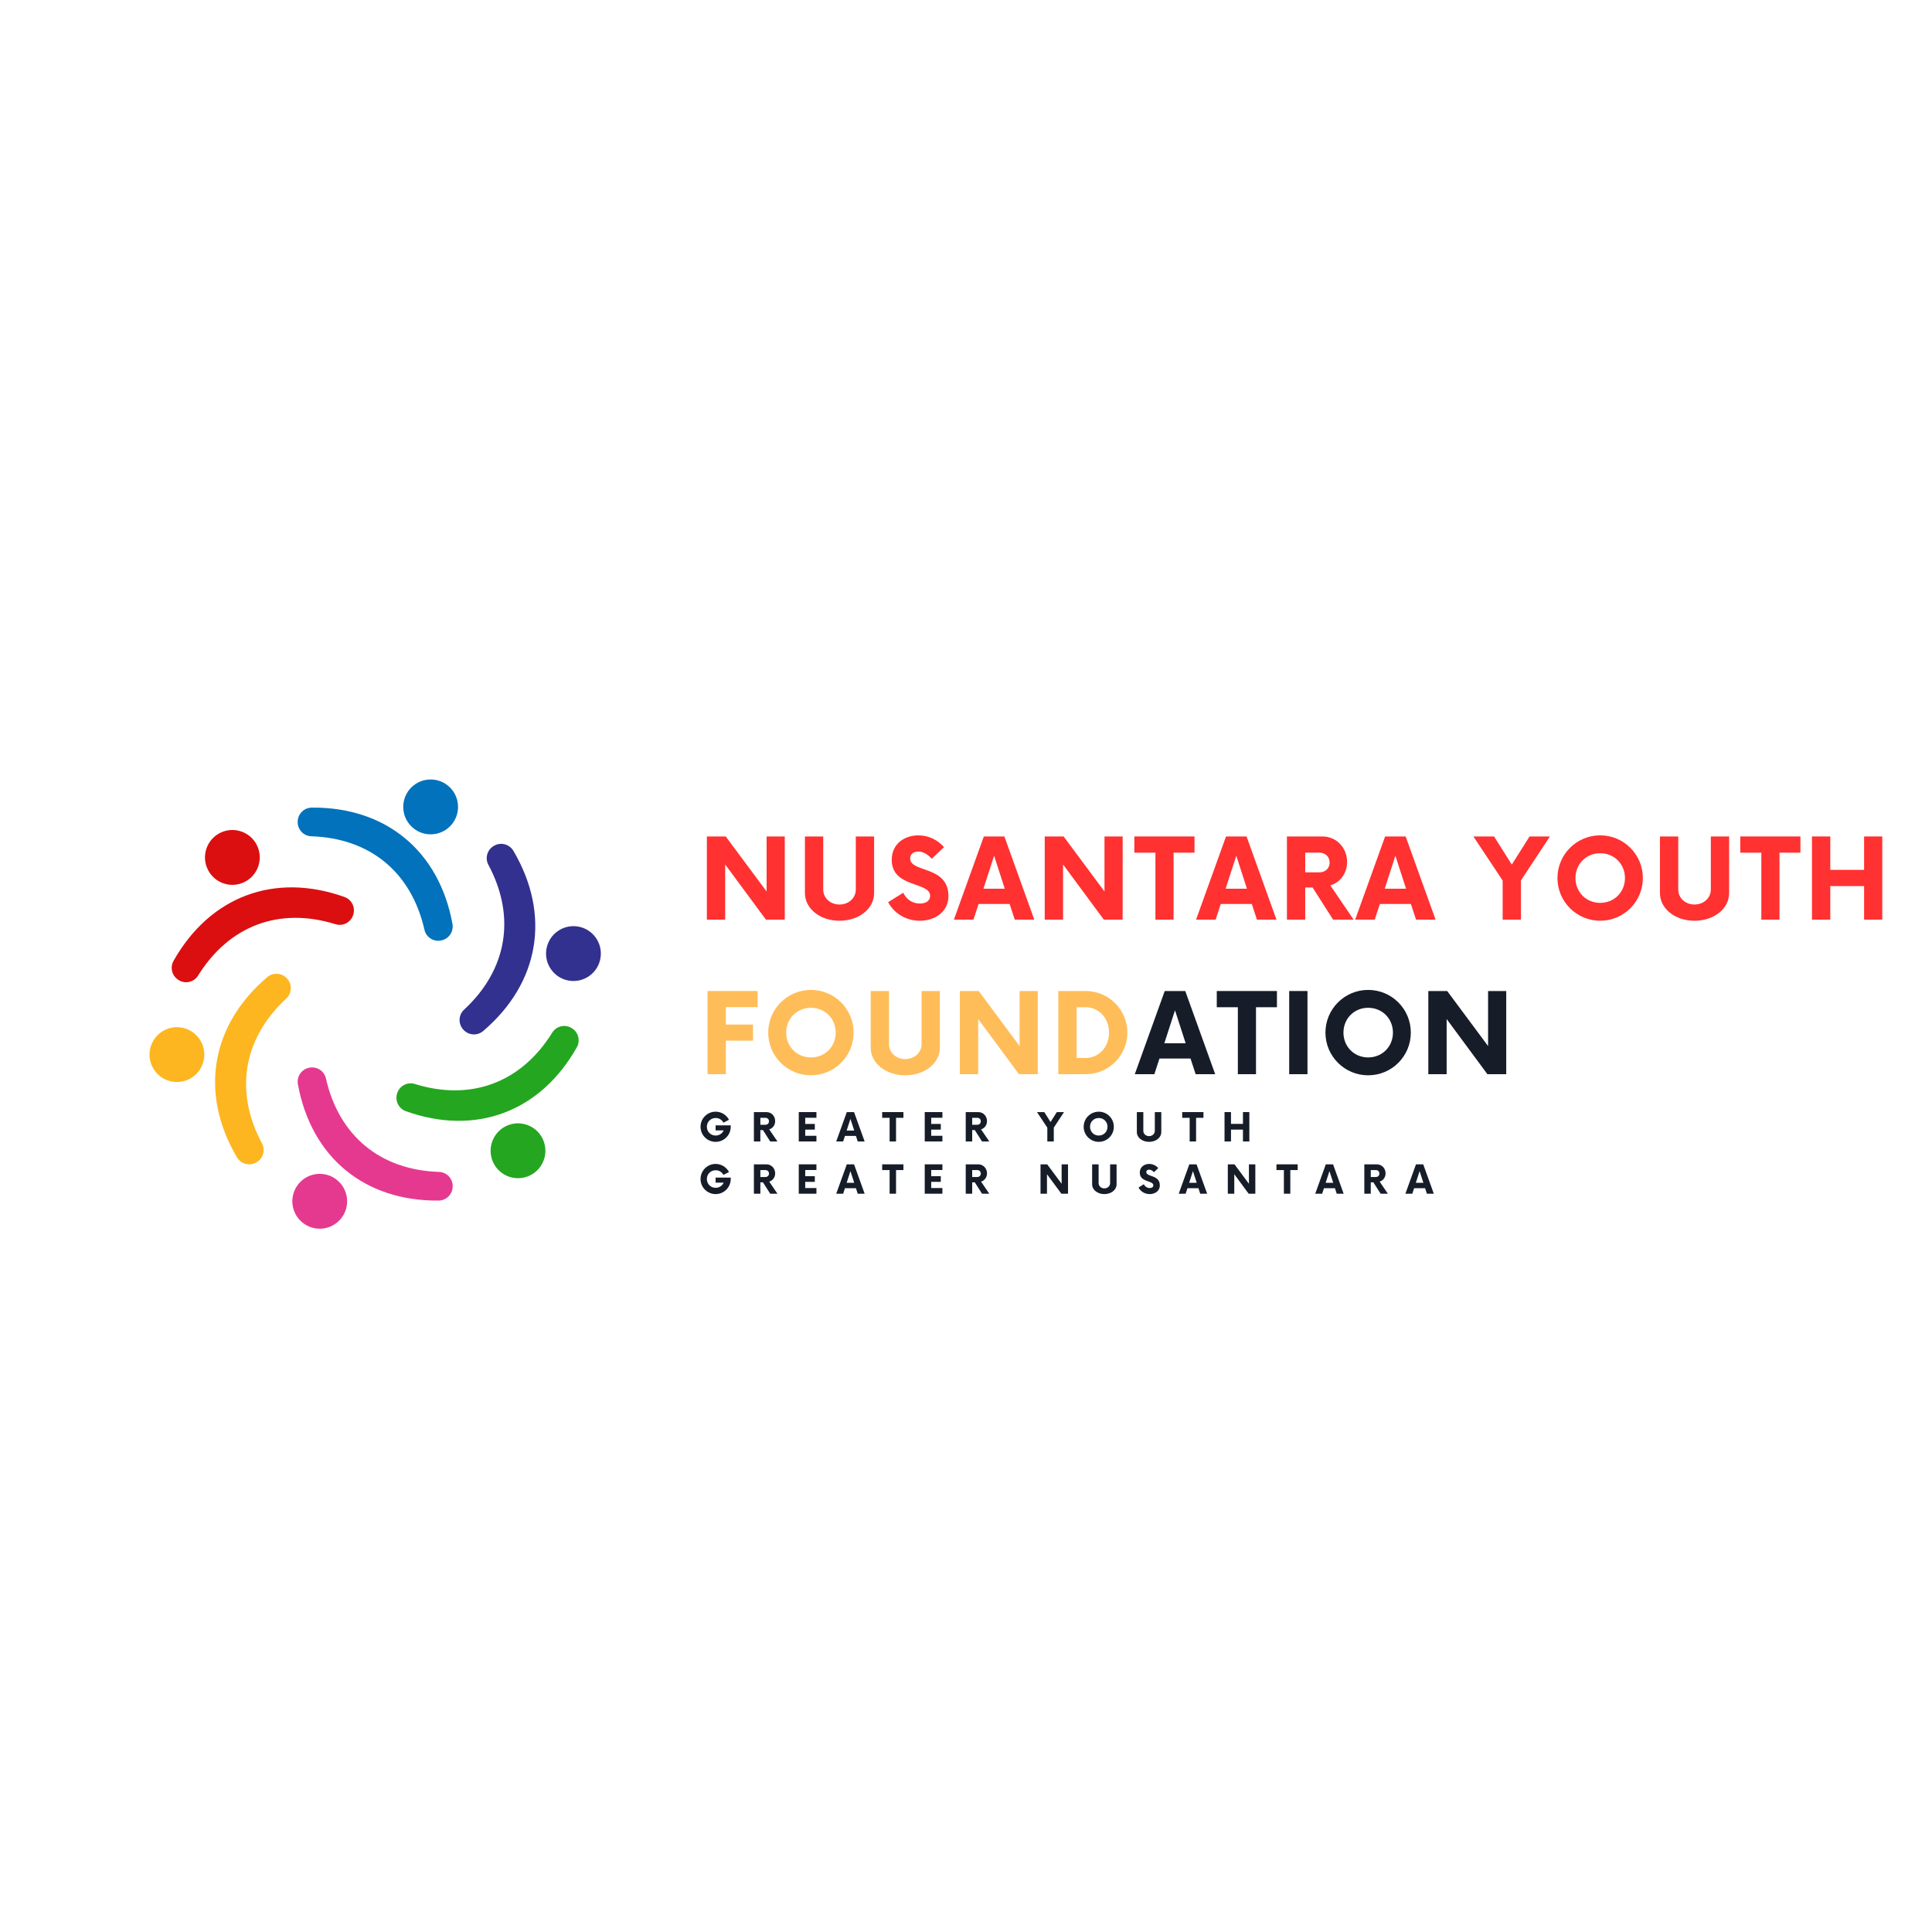 <svg xmlns="http://www.w3.org/2000/svg" xmlns:xlink="http://www.w3.org/1999/xlink" width="200" zoomAndPan="magnify" viewBox="0 0 375 375" height="200" preserveAspectRatio="xMidYMid meet" version="1.0"><defs><g/></defs><path fill="#0172bb" d="M 60.52 156.758 C 74.895 156.625 85.227 165.168 87.824 179.324 C 88.078 180.727 87.238 182.094 85.871 182.484 C 85.855 182.488 85.84 182.492 85.824 182.496 C 84.309 182.93 82.734 182.012 82.387 180.477 C 79.867 169.324 71.836 162.688 60.422 162.32 C 58.848 162.27 57.652 160.898 57.789 159.328 C 57.789 159.312 57.789 159.297 57.793 159.277 C 57.914 157.859 59.094 156.77 60.52 156.758 " fill-opacity="1" fill-rule="nonzero"/><path fill="#0172bb" d="M 87.688 160.012 C 85.816 162.277 82.465 162.598 80.203 160.727 C 77.938 158.855 77.617 155.5 79.484 153.23 C 81.355 150.965 84.707 150.641 86.973 152.516 C 89.238 154.387 89.559 157.742 87.688 160.012 " fill-opacity="1" fill-rule="nonzero"/><path fill="#db0f10" d="M 33.688 186.496 C 40.762 173.965 53.316 169.273 66.859 174.102 C 68.199 174.582 68.961 175.992 68.613 177.375 C 68.609 177.391 68.605 177.406 68.602 177.422 C 68.219 178.953 66.637 179.859 65.137 179.391 C 54.23 176 44.473 179.648 38.449 189.363 C 37.621 190.699 35.832 191.055 34.547 190.148 C 34.531 190.141 34.516 190.133 34.504 190.121 C 33.336 189.305 32.988 187.738 33.688 186.496 " fill-opacity="1" fill-rule="nonzero"/><path fill="#db0f10" d="M 50.086 164.562 C 51.109 167.316 49.715 170.383 46.961 171.414 C 44.211 172.441 41.148 171.039 40.121 168.285 C 39.094 165.531 40.492 162.465 43.242 161.438 C 45.996 160.406 49.059 161.809 50.086 164.562 " fill-opacity="1" fill-rule="nonzero"/><path fill="#fdb620" d="M 45.992 224.633 C 38.688 212.23 40.91 199 51.859 189.672 C 52.941 188.746 54.543 188.793 55.566 189.785 C 55.578 189.797 55.59 189.809 55.602 189.82 C 56.73 190.914 56.727 192.738 55.57 193.809 C 47.188 201.57 45.461 211.855 50.852 221.938 C 51.594 223.324 51.008 225.051 49.582 225.715 C 49.566 225.723 49.551 225.73 49.535 225.738 C 48.246 226.34 46.715 225.859 45.992 224.633 " fill-opacity="1" fill-rule="nonzero"/><path fill="#fdb620" d="M 35.219 199.445 C 38.117 199.934 40.07 202.68 39.582 205.578 C 39.098 208.48 36.355 210.438 33.457 209.949 C 30.562 209.461 28.609 206.715 29.094 203.816 C 29.582 200.918 32.324 198.961 35.219 199.445 " fill-opacity="1" fill-rule="nonzero"/><path fill="#e53990" d="M 85.129 233.031 C 70.75 233.164 60.418 224.621 57.824 210.465 C 57.566 209.062 58.406 207.695 59.773 207.305 C 59.793 207.301 59.809 207.297 59.824 207.293 C 61.336 206.859 62.91 207.777 63.258 209.312 C 65.781 220.465 73.812 227.102 85.227 227.469 C 86.797 227.52 87.996 228.891 87.859 230.461 C 87.855 230.477 87.855 230.492 87.855 230.512 C 87.734 231.93 86.551 233.02 85.129 233.031 " fill-opacity="1" fill-rule="nonzero"/><path fill="#e53990" d="M 57.961 229.777 C 59.828 227.512 63.18 227.191 65.445 229.062 C 67.711 230.934 68.031 234.289 66.16 236.559 C 64.293 238.824 60.941 239.145 58.676 237.273 C 56.41 235.402 56.09 232.047 57.961 229.777 " fill-opacity="1" fill-rule="nonzero"/><path fill="#24a620" d="M 111.957 203.293 C 104.887 215.824 92.332 220.516 78.789 215.688 C 77.449 215.207 76.688 213.797 77.031 212.414 C 77.035 212.398 77.039 212.383 77.043 212.367 C 77.426 210.836 79.008 209.93 80.512 210.398 C 91.418 213.789 101.172 210.141 107.195 200.426 C 108.027 199.09 109.812 198.734 111.102 199.641 C 111.117 199.648 111.129 199.656 111.145 199.668 C 112.309 200.484 112.66 202.051 111.957 203.293 " fill-opacity="1" fill-rule="nonzero"/><path fill="#24a620" d="M 95.562 225.227 C 94.535 222.473 95.934 219.406 98.684 218.375 C 101.438 217.348 104.5 218.746 105.527 221.504 C 106.555 224.258 105.156 227.324 102.402 228.352 C 99.652 229.383 96.59 227.98 95.562 225.227 " fill-opacity="1" fill-rule="nonzero"/><path fill="#32318f" d="M 99.656 165.156 C 106.957 177.559 104.734 190.789 93.789 200.117 C 92.703 201.043 91.102 200.996 90.082 200.004 C 90.07 199.992 90.059 199.98 90.043 199.969 C 88.914 198.875 88.922 197.051 90.074 195.98 C 98.461 188.215 100.184 177.934 94.793 167.852 C 94.051 166.465 94.641 164.738 96.066 164.074 C 96.082 164.066 96.098 164.059 96.113 164.051 C 97.402 163.449 98.93 163.93 99.656 165.156 " fill-opacity="1" fill-rule="nonzero"/><path fill="#32318f" d="M 110.426 190.34 C 107.531 189.855 105.578 187.109 106.062 184.211 C 106.551 181.309 109.293 179.352 112.188 179.84 C 115.086 180.328 117.039 183.074 116.551 185.973 C 116.066 188.871 113.324 190.828 110.426 190.34 " fill-opacity="1" fill-rule="nonzero"/><g fill="#ff3131" fill-opacity="1"><g transform="translate(135.616, 178.5)"><g><path d="M 13.184 -16.145 L 13.184 -5.461 L 5.246 -16.145 L 1.586 -16.145 L 1.586 0 L 5.141 0 L 5.141 -10.707 L 13.051 0 L 16.707 0 L 16.707 -16.145 Z M 13.184 -16.145 "/></g></g></g><g fill="#ff3131" fill-opacity="1"><g transform="translate(154.728, 178.5)"><g><path d="M 8.207 0.215 C 12.027 0.215 14.934 -2.125 14.934 -5.164 L 14.934 -16.145 L 11.383 -16.145 L 11.383 -5.84 C 11.383 -4.199 10.008 -2.934 8.207 -2.934 C 6.43 -2.934 5.059 -4.199 5.059 -5.84 L 5.059 -16.145 L 1.508 -16.145 L 1.508 -5.164 C 1.508 -2.125 4.441 0.215 8.207 0.215 Z M 8.207 0.215 "/></g></g></g><g fill="#ff3131" fill-opacity="1"><g transform="translate(171.957, 178.5)"><g><path d="M 6.566 0.215 C 9.578 0.215 12.133 -1.562 12.133 -4.574 C 12.133 -10.547 4.707 -9.066 4.707 -11.867 C 4.707 -12.781 5.406 -13.211 6.27 -13.211 C 7.184 -13.211 8.098 -12.699 8.906 -11.812 L 11.273 -14.07 C 10.09 -15.445 8.289 -16.359 6.297 -16.359 C 3.738 -16.359 1.129 -14.824 1.129 -11.598 C 1.129 -6.109 8.582 -7.426 8.582 -4.602 C 8.582 -3.715 7.828 -3.121 6.594 -3.121 C 5.113 -3.121 3.957 -3.957 3.363 -5.219 L 0.43 -3.391 C 1.48 -1.371 3.738 0.215 6.566 0.215 Z M 6.566 0.215 "/></g></g></g><g fill="#ff3131" fill-opacity="1"><g transform="translate(185.502, 178.5)"><g><path d="M 11.461 0 L 15.254 0 L 9.445 -16.145 L 5.461 -16.145 L -0.352 0 L 3.445 0 L 4.441 -3.039 L 10.465 -3.039 Z M 5.383 -6 L 7.453 -12.402 L 9.523 -6 Z M 5.383 -6 "/></g></g></g><g fill="#ff3131" fill-opacity="1"><g transform="translate(201.198, 178.5)"><g><path d="M 13.184 -16.145 L 13.184 -5.461 L 5.246 -16.145 L 1.586 -16.145 L 1.586 0 L 5.141 0 L 5.141 -10.707 L 13.051 0 L 16.707 0 L 16.707 -16.145 Z M 13.184 -16.145 "/></g></g></g><g fill="#ff3131" fill-opacity="1"><g transform="translate(220.309, 178.5)"><g><path d="M 11.543 -16.145 L -0.133 -16.145 L -0.133 -12.996 L 3.957 -12.996 L 3.957 0 L 7.48 0 L 7.48 -12.996 L 11.543 -12.996 Z M 11.543 -16.145 "/></g></g></g><g fill="#ff3131" fill-opacity="1"><g transform="translate(232.509, 178.5)"><g><path d="M 11.461 0 L 15.254 0 L 9.445 -16.145 L 5.461 -16.145 L -0.352 0 L 3.445 0 L 4.441 -3.039 L 10.465 -3.039 Z M 5.383 -6 L 7.453 -12.402 L 9.523 -6 Z M 5.383 -6 "/></g></g></g><g fill="#ff3131" fill-opacity="1"><g transform="translate(248.205, 178.5)"><g><path d="M 10.008 -6.645 C 11.918 -7.211 13.266 -8.988 13.266 -11.191 C 13.266 -13.938 11.219 -16.145 8.449 -16.145 L 1.586 -16.145 L 1.586 0 L 5.141 0 L 5.141 -6.242 L 6.566 -6.242 L 10.547 0 L 14.531 0 Z M 7.91 -9.176 L 5.141 -9.176 L 5.141 -12.996 L 7.91 -12.996 C 9.039 -12.996 9.875 -12.188 9.875 -11.086 C 9.875 -9.957 9.039 -9.176 7.91 -9.176 Z M 7.91 -9.176 "/></g></g></g><g fill="#ff3131" fill-opacity="1"><g transform="translate(263.39, 178.5)"><g><path d="M 11.461 0 L 15.254 0 L 9.445 -16.145 L 5.461 -16.145 L -0.352 0 L 3.445 0 L 4.441 -3.039 L 10.465 -3.039 Z M 5.383 -6 L 7.453 -12.402 L 9.523 -6 Z M 5.383 -6 "/></g></g></g><g fill="#ff3131" fill-opacity="1"><g transform="translate(279.086, 178.5)"><g/></g></g><g fill="#ff3131" fill-opacity="1"><g transform="translate(286.337, 178.5)"><g><path d="M 14.504 -16.145 L 10.547 -16.145 L 7.102 -10.684 L 3.66 -16.145 L -0.352 -16.145 L 5.328 -7.586 L 5.328 0 L 8.879 0 L 8.879 -7.613 Z M 14.504 -16.145 "/></g></g></g><g fill="#ff3131" fill-opacity="1"><g transform="translate(301.307, 178.5)"><g><path d="M 9.281 0.215 C 13.883 0.215 17.57 -3.496 17.57 -8.07 C 17.57 -12.645 13.883 -16.359 9.281 -16.359 C 4.707 -16.359 0.996 -12.645 0.996 -8.07 C 0.996 -3.496 4.707 0.215 9.281 0.215 Z M 9.281 -3.254 C 6.566 -3.254 4.492 -5.355 4.492 -8.07 C 4.492 -10.789 6.566 -12.887 9.281 -12.887 C 12.027 -12.887 14.098 -10.789 14.098 -8.07 C 14.098 -5.355 12.027 -3.254 9.281 -3.254 Z M 9.281 -3.254 "/></g></g></g><g fill="#ff3131" fill-opacity="1"><g transform="translate(320.688, 178.5)"><g><path d="M 8.207 0.215 C 12.027 0.215 14.934 -2.125 14.934 -5.164 L 14.934 -16.145 L 11.383 -16.145 L 11.383 -5.84 C 11.383 -4.199 10.008 -2.934 8.207 -2.934 C 6.43 -2.934 5.059 -4.199 5.059 -5.84 L 5.059 -16.145 L 1.508 -16.145 L 1.508 -5.164 C 1.508 -2.125 4.441 0.215 8.207 0.215 Z M 8.207 0.215 "/></g></g></g><g fill="#ff3131" fill-opacity="1"><g transform="translate(337.917, 178.5)"><g><path d="M 11.543 -16.145 L -0.133 -16.145 L -0.133 -12.996 L 3.957 -12.996 L 3.957 0 L 7.48 0 L 7.48 -12.996 L 11.543 -12.996 Z M 11.543 -16.145 "/></g></g></g><g fill="#ff3131" fill-opacity="1"><g transform="translate(350.117, 178.5)"><g><path d="M 11.703 -16.145 L 11.703 -9.66 L 5.141 -9.66 L 5.141 -16.145 L 1.586 -16.145 L 1.586 0 L 5.141 0 L 5.141 -6.512 L 11.703 -6.512 L 11.703 0 L 15.23 0 L 15.23 -16.145 Z M 11.703 -16.145 "/></g></g></g><g fill="#ffbd59" fill-opacity="1"><g transform="translate(135.616, 208.5)"><g><path d="M 11.434 -13.023 L 11.434 -16.145 L 1.723 -16.145 L 1.723 0 L 5.273 0 L 5.273 -6.512 L 10.547 -6.512 L 10.547 -9.633 L 5.273 -9.633 L 5.273 -13.023 Z M 11.434 -13.023 "/></g></g></g><g fill="#ffbd59" fill-opacity="1"><g transform="translate(148.112, 208.5)"><g><path d="M 9.281 0.215 C 13.883 0.215 17.57 -3.496 17.57 -8.07 C 17.57 -12.645 13.883 -16.359 9.281 -16.359 C 4.707 -16.359 0.996 -12.645 0.996 -8.07 C 0.996 -3.496 4.707 0.215 9.281 0.215 Z M 9.281 -3.254 C 6.566 -3.254 4.492 -5.355 4.492 -8.07 C 4.492 -10.789 6.566 -12.887 9.281 -12.887 C 12.027 -12.887 14.098 -10.789 14.098 -8.07 C 14.098 -5.355 12.027 -3.254 9.281 -3.254 Z M 9.281 -3.254 "/></g></g></g><g fill="#ffbd59" fill-opacity="1"><g transform="translate(167.493, 208.5)"><g><path d="M 8.207 0.215 C 12.027 0.215 14.934 -2.125 14.934 -5.164 L 14.934 -16.145 L 11.383 -16.145 L 11.383 -5.84 C 11.383 -4.199 10.008 -2.934 8.207 -2.934 C 6.43 -2.934 5.059 -4.199 5.059 -5.84 L 5.059 -16.145 L 1.508 -16.145 L 1.508 -5.164 C 1.508 -2.125 4.441 0.215 8.207 0.215 Z M 8.207 0.215 "/></g></g></g><g fill="#ffbd59" fill-opacity="1"><g transform="translate(184.722, 208.5)"><g><path d="M 13.184 -16.145 L 13.184 -5.461 L 5.246 -16.145 L 1.586 -16.145 L 1.586 0 L 5.141 0 L 5.141 -10.707 L 13.051 0 L 16.707 0 L 16.707 -16.145 Z M 13.184 -16.145 "/></g></g></g><g fill="#ffbd59" fill-opacity="1"><g transform="translate(203.833, 208.5)"><g><path d="M 1.586 0 L 6.914 0 C 11.355 0 14.988 -3.605 14.988 -8.07 C 14.988 -12.539 11.355 -16.145 6.914 -16.145 L 1.586 -16.145 Z M 5.141 -3.148 L 5.141 -12.996 L 6.887 -12.996 C 9.445 -12.996 11.434 -10.871 11.434 -8.07 C 11.434 -5.273 9.445 -3.148 6.887 -3.148 Z M 5.141 -3.148 "/></g></g></g><g fill="#161d29" fill-opacity="1"><g transform="translate(220.613, 208.5)"><g><path d="M 11.461 0 L 15.254 0 L 9.445 -16.145 L 5.461 -16.145 L -0.352 0 L 3.445 0 L 4.441 -3.039 L 10.465 -3.039 Z M 5.383 -6 L 7.453 -12.402 L 9.523 -6 Z M 5.383 -6 "/></g></g></g><g fill="#161d29" fill-opacity="1"><g transform="translate(236.309, 208.5)"><g><path d="M 11.543 -16.145 L -0.133 -16.145 L -0.133 -12.996 L 3.957 -12.996 L 3.957 0 L 7.48 0 L 7.48 -12.996 L 11.543 -12.996 Z M 11.543 -16.145 "/></g></g></g><g fill="#161d29" fill-opacity="1"><g transform="translate(248.508, 208.5)"><g><path d="M 1.723 0 L 5.273 0 L 5.273 -16.145 L 1.723 -16.145 Z M 1.723 0 "/></g></g></g><g fill="#161d29" fill-opacity="1"><g transform="translate(256.271, 208.5)"><g><path d="M 9.281 0.215 C 13.883 0.215 17.57 -3.496 17.57 -8.07 C 17.57 -12.645 13.883 -16.359 9.281 -16.359 C 4.707 -16.359 0.996 -12.645 0.996 -8.07 C 0.996 -3.496 4.707 0.215 9.281 0.215 Z M 9.281 -3.254 C 6.566 -3.254 4.492 -5.355 4.492 -8.07 C 4.492 -10.789 6.566 -12.887 9.281 -12.887 C 12.027 -12.887 14.098 -10.789 14.098 -8.07 C 14.098 -5.355 12.027 -3.254 9.281 -3.254 Z M 9.281 -3.254 "/></g></g></g><g fill="#161d29" fill-opacity="1"><g transform="translate(275.651, 208.5)"><g><path d="M 13.184 -16.145 L 13.184 -5.461 L 5.246 -16.145 L 1.586 -16.145 L 1.586 0 L 5.141 0 L 5.141 -10.707 L 13.051 0 L 16.707 0 L 16.707 -16.145 Z M 13.184 -16.145 "/></g></g></g><g fill="#161d29" fill-opacity="1"><g transform="translate(135.616, 221.558)"><g><path d="M 3.281 -3.129 L 3.281 -2.148 L 4.848 -2.148 C 4.582 -1.551 3.992 -1.148 3.289 -1.148 C 2.328 -1.148 1.586 -1.891 1.586 -2.852 C 1.586 -3.812 2.328 -4.555 3.289 -4.555 C 3.965 -4.555 4.516 -4.191 4.801 -3.652 L 5.883 -4.211 C 5.391 -5.145 4.41 -5.781 3.289 -5.781 C 1.664 -5.781 0.359 -4.469 0.359 -2.852 C 0.359 -1.234 1.664 0.074 3.289 0.074 C 4.906 0.074 6.219 -1.234 6.219 -2.852 L 6.219 -3.129 Z M 3.281 -3.129 "/></g></g></g><g fill="#161d29" fill-opacity="1"><g transform="translate(145.77, 221.558)"><g><path d="M 3.535 -2.348 C 4.211 -2.547 4.688 -3.176 4.688 -3.953 C 4.688 -4.926 3.965 -5.703 2.984 -5.703 L 0.562 -5.703 L 0.562 0 L 1.816 0 L 1.816 -2.207 L 2.32 -2.207 L 3.727 0 L 5.133 0 Z M 2.797 -3.242 L 1.816 -3.242 L 1.816 -4.59 L 2.797 -4.59 C 3.195 -4.59 3.488 -4.305 3.488 -3.918 C 3.488 -3.516 3.195 -3.242 2.797 -3.242 Z M 2.797 -3.242 "/></g></g></g><g fill="#161d29" fill-opacity="1"><g transform="translate(154.43, 221.558)"><g><path d="M 4.039 -4.602 L 4.039 -5.703 L 0.609 -5.703 L 0.609 0 L 4.039 0 L 4.039 -1.102 L 1.863 -1.102 L 1.863 -2.301 L 3.727 -2.301 L 3.727 -3.402 L 1.863 -3.402 L 1.863 -4.602 Z M 4.039 -4.602 "/></g></g></g><g fill="#161d29" fill-opacity="1"><g transform="translate(162.435, 221.558)"><g><path d="M 4.051 0 L 5.391 0 L 3.336 -5.703 L 1.93 -5.703 L -0.125 0 L 1.219 0 L 1.57 -1.074 L 3.699 -1.074 Z M 1.902 -2.121 L 2.633 -4.383 L 3.367 -2.121 Z M 1.902 -2.121 "/></g></g></g><g fill="#161d29" fill-opacity="1"><g transform="translate(171.276, 221.558)"><g><path d="M 4.078 -5.703 L -0.047 -5.703 L -0.047 -4.59 L 1.398 -4.59 L 1.398 0 L 2.645 0 L 2.645 -4.59 L 4.078 -4.59 Z M 4.078 -5.703 "/></g></g></g><g fill="#161d29" fill-opacity="1"><g transform="translate(178.881, 221.558)"><g><path d="M 4.039 -4.602 L 4.039 -5.703 L 0.609 -5.703 L 0.609 0 L 4.039 0 L 4.039 -1.102 L 1.863 -1.102 L 1.863 -2.301 L 3.727 -2.301 L 3.727 -3.402 L 1.863 -3.402 L 1.863 -4.602 Z M 4.039 -4.602 "/></g></g></g><g fill="#161d29" fill-opacity="1"><g transform="translate(186.886, 221.558)"><g><path d="M 3.535 -2.348 C 4.211 -2.547 4.688 -3.176 4.688 -3.953 C 4.688 -4.926 3.965 -5.703 2.984 -5.703 L 0.562 -5.703 L 0.562 0 L 1.816 0 L 1.816 -2.207 L 2.32 -2.207 L 3.727 0 L 5.133 0 Z M 2.797 -3.242 L 1.816 -3.242 L 1.816 -4.59 L 2.797 -4.59 C 3.195 -4.59 3.488 -4.305 3.488 -3.918 C 3.488 -3.516 3.195 -3.242 2.797 -3.242 Z M 2.797 -3.242 "/></g></g></g><g fill="#161d29" fill-opacity="1"><g transform="translate(195.546, 221.558)"><g/></g></g><g fill="#161d29" fill-opacity="1"><g transform="translate(201.402, 221.558)"><g><path d="M 5.125 -5.703 L 3.727 -5.703 L 2.508 -3.773 L 1.293 -5.703 L -0.125 -5.703 L 1.883 -2.68 L 1.883 0 L 3.137 0 L 3.137 -2.691 Z M 5.125 -5.703 "/></g></g></g><g fill="#161d29" fill-opacity="1"><g transform="translate(209.987, 221.558)"><g><path d="M 3.281 0.074 C 4.906 0.074 6.207 -1.234 6.207 -2.852 C 6.207 -4.469 4.906 -5.781 3.281 -5.781 C 1.664 -5.781 0.352 -4.469 0.352 -2.852 C 0.352 -1.234 1.664 0.074 3.281 0.074 Z M 3.281 -1.148 C 2.32 -1.148 1.586 -1.891 1.586 -2.852 C 1.586 -3.812 2.32 -4.555 3.281 -4.555 C 4.25 -4.555 4.98 -3.812 4.98 -2.852 C 4.98 -1.891 4.25 -1.148 3.281 -1.148 Z M 3.281 -1.148 "/></g></g></g><g fill="#161d29" fill-opacity="1"><g transform="translate(220.13, 221.558)"><g><path d="M 2.898 0.074 C 4.25 0.074 5.277 -0.75 5.277 -1.824 L 5.277 -5.703 L 4.02 -5.703 L 4.02 -2.062 C 4.02 -1.484 3.535 -1.035 2.898 -1.035 C 2.273 -1.035 1.789 -1.484 1.789 -2.062 L 1.789 -5.703 L 0.531 -5.703 L 0.531 -1.824 C 0.531 -0.75 1.57 0.074 2.898 0.074 Z M 2.898 0.074 "/></g></g></g><g fill="#161d29" fill-opacity="1"><g transform="translate(229.513, 221.558)"><g><path d="M 4.078 -5.703 L -0.047 -5.703 L -0.047 -4.59 L 1.398 -4.59 L 1.398 0 L 2.645 0 L 2.645 -4.59 L 4.078 -4.59 Z M 4.078 -5.703 "/></g></g></g><g fill="#161d29" fill-opacity="1"><g transform="translate(237.119, 221.558)"><g><path d="M 4.137 -5.703 L 4.137 -3.414 L 1.816 -3.414 L 1.816 -5.703 L 0.562 -5.703 L 0.562 0 L 1.816 0 L 1.816 -2.301 L 4.137 -2.301 L 4.137 0 L 5.379 0 L 5.379 -5.703 Z M 4.137 -5.703 "/></g></g></g><g fill="#161d29" fill-opacity="1"><g transform="translate(246.646, 221.558)"><g/></g></g><g fill="#161d29" fill-opacity="1"><g transform="translate(252.502, 221.558)"><g/></g></g><g fill="#161d29" fill-opacity="1"><g transform="translate(135.616, 231.699)"><g><path d="M 3.281 -3.129 L 3.281 -2.148 L 4.848 -2.148 C 4.582 -1.551 3.992 -1.148 3.289 -1.148 C 2.328 -1.148 1.586 -1.891 1.586 -2.852 C 1.586 -3.812 2.328 -4.555 3.289 -4.555 C 3.965 -4.555 4.516 -4.191 4.801 -3.652 L 5.883 -4.211 C 5.391 -5.145 4.41 -5.781 3.289 -5.781 C 1.664 -5.781 0.359 -4.469 0.359 -2.852 C 0.359 -1.234 1.664 0.074 3.289 0.074 C 4.906 0.074 6.219 -1.234 6.219 -2.852 L 6.219 -3.129 Z M 3.281 -3.129 "/></g></g></g><g fill="#161d29" fill-opacity="1"><g transform="translate(145.77, 231.699)"><g><path d="M 3.535 -2.348 C 4.211 -2.547 4.688 -3.176 4.688 -3.953 C 4.688 -4.926 3.965 -5.703 2.984 -5.703 L 0.562 -5.703 L 0.562 0 L 1.816 0 L 1.816 -2.207 L 2.32 -2.207 L 3.727 0 L 5.133 0 Z M 2.797 -3.242 L 1.816 -3.242 L 1.816 -4.59 L 2.797 -4.59 C 3.195 -4.59 3.488 -4.305 3.488 -3.918 C 3.488 -3.516 3.195 -3.242 2.797 -3.242 Z M 2.797 -3.242 "/></g></g></g><g fill="#161d29" fill-opacity="1"><g transform="translate(154.43, 231.699)"><g><path d="M 4.039 -4.602 L 4.039 -5.703 L 0.609 -5.703 L 0.609 0 L 4.039 0 L 4.039 -1.102 L 1.863 -1.102 L 1.863 -2.301 L 3.727 -2.301 L 3.727 -3.402 L 1.863 -3.402 L 1.863 -4.602 Z M 4.039 -4.602 "/></g></g></g><g fill="#161d29" fill-opacity="1"><g transform="translate(162.435, 231.699)"><g><path d="M 4.051 0 L 5.391 0 L 3.336 -5.703 L 1.93 -5.703 L -0.125 0 L 1.219 0 L 1.57 -1.074 L 3.699 -1.074 Z M 1.902 -2.121 L 2.633 -4.383 L 3.367 -2.121 Z M 1.902 -2.121 "/></g></g></g><g fill="#161d29" fill-opacity="1"><g transform="translate(171.276, 231.699)"><g><path d="M 4.078 -5.703 L -0.047 -5.703 L -0.047 -4.59 L 1.398 -4.59 L 1.398 0 L 2.645 0 L 2.645 -4.59 L 4.078 -4.59 Z M 4.078 -5.703 "/></g></g></g><g fill="#161d29" fill-opacity="1"><g transform="translate(178.881, 231.699)"><g><path d="M 4.039 -4.602 L 4.039 -5.703 L 0.609 -5.703 L 0.609 0 L 4.039 0 L 4.039 -1.102 L 1.863 -1.102 L 1.863 -2.301 L 3.727 -2.301 L 3.727 -3.402 L 1.863 -3.402 L 1.863 -4.602 Z M 4.039 -4.602 "/></g></g></g><g fill="#161d29" fill-opacity="1"><g transform="translate(186.886, 231.699)"><g><path d="M 3.535 -2.348 C 4.211 -2.547 4.688 -3.176 4.688 -3.953 C 4.688 -4.926 3.965 -5.703 2.984 -5.703 L 0.562 -5.703 L 0.562 0 L 1.816 0 L 1.816 -2.207 L 2.32 -2.207 L 3.727 0 L 5.133 0 Z M 2.797 -3.242 L 1.816 -3.242 L 1.816 -4.59 L 2.797 -4.59 C 3.195 -4.59 3.488 -4.305 3.488 -3.918 C 3.488 -3.516 3.195 -3.242 2.797 -3.242 Z M 2.797 -3.242 "/></g></g></g><g fill="#161d29" fill-opacity="1"><g transform="translate(195.546, 231.699)"><g/></g></g><g fill="#161d29" fill-opacity="1"><g transform="translate(201.402, 231.699)"><g><path d="M 4.66 -5.703 L 4.66 -1.93 L 1.855 -5.703 L 0.562 -5.703 L 0.562 0 L 1.816 0 L 1.816 -3.785 L 4.609 0 L 5.902 0 L 5.902 -5.703 Z M 4.66 -5.703 "/></g></g></g><g fill="#161d29" fill-opacity="1"><g transform="translate(211.451, 231.699)"><g><path d="M 2.898 0.074 C 4.25 0.074 5.277 -0.75 5.277 -1.824 L 5.277 -5.703 L 4.02 -5.703 L 4.02 -2.062 C 4.02 -1.484 3.535 -1.035 2.898 -1.035 C 2.273 -1.035 1.789 -1.484 1.789 -2.062 L 1.789 -5.703 L 0.531 -5.703 L 0.531 -1.824 C 0.531 -0.75 1.57 0.074 2.898 0.074 Z M 2.898 0.074 "/></g></g></g><g fill="#161d29" fill-opacity="1"><g transform="translate(220.834, 231.699)"><g><path d="M 2.32 0.074 C 3.383 0.074 4.289 -0.551 4.289 -1.617 C 4.289 -3.727 1.664 -3.203 1.664 -4.191 C 1.664 -4.516 1.91 -4.668 2.215 -4.668 C 2.539 -4.668 2.863 -4.488 3.148 -4.172 L 3.984 -4.973 C 3.566 -5.457 2.93 -5.781 2.223 -5.781 C 1.32 -5.781 0.398 -5.238 0.398 -4.098 C 0.398 -2.156 3.031 -2.625 3.031 -1.625 C 3.031 -1.312 2.766 -1.102 2.328 -1.102 C 1.805 -1.102 1.398 -1.398 1.188 -1.844 L 0.152 -1.199 C 0.523 -0.484 1.32 0.074 2.32 0.074 Z M 2.32 0.074 "/></g></g></g><g fill="#161d29" fill-opacity="1"><g transform="translate(228.915, 231.699)"><g><path d="M 4.051 0 L 5.391 0 L 3.336 -5.703 L 1.93 -5.703 L -0.125 0 L 1.219 0 L 1.57 -1.074 L 3.699 -1.074 Z M 1.902 -2.121 L 2.633 -4.383 L 3.367 -2.121 Z M 1.902 -2.121 "/></g></g></g><g fill="#161d29" fill-opacity="1"><g transform="translate(237.756, 231.699)"><g><path d="M 4.66 -5.703 L 4.66 -1.93 L 1.855 -5.703 L 0.562 -5.703 L 0.562 0 L 1.816 0 L 1.816 -3.785 L 4.609 0 L 5.902 0 L 5.902 -5.703 Z M 4.66 -5.703 "/></g></g></g><g fill="#161d29" fill-opacity="1"><g transform="translate(247.804, 231.699)"><g><path d="M 4.078 -5.703 L -0.047 -5.703 L -0.047 -4.59 L 1.398 -4.59 L 1.398 0 L 2.645 0 L 2.645 -4.59 L 4.078 -4.59 Z M 4.078 -5.703 "/></g></g></g><g fill="#161d29" fill-opacity="1"><g transform="translate(255.41, 231.699)"><g><path d="M 4.051 0 L 5.391 0 L 3.336 -5.703 L 1.93 -5.703 L -0.125 0 L 1.219 0 L 1.57 -1.074 L 3.699 -1.074 Z M 1.902 -2.121 L 2.633 -4.383 L 3.367 -2.121 Z M 1.902 -2.121 "/></g></g></g><g fill="#161d29" fill-opacity="1"><g transform="translate(264.251, 231.699)"><g><path d="M 3.535 -2.348 C 4.211 -2.547 4.688 -3.176 4.688 -3.953 C 4.688 -4.926 3.965 -5.703 2.984 -5.703 L 0.562 -5.703 L 0.562 0 L 1.816 0 L 1.816 -2.207 L 2.32 -2.207 L 3.727 0 L 5.133 0 Z M 2.797 -3.242 L 1.816 -3.242 L 1.816 -4.59 L 2.797 -4.59 C 3.195 -4.59 3.488 -4.305 3.488 -3.918 C 3.488 -3.516 3.195 -3.242 2.797 -3.242 Z M 2.797 -3.242 "/></g></g></g><g fill="#161d29" fill-opacity="1"><g transform="translate(272.911, 231.699)"><g><path d="M 4.051 0 L 5.391 0 L 3.336 -5.703 L 1.93 -5.703 L -0.125 0 L 1.219 0 L 1.57 -1.074 L 3.699 -1.074 Z M 1.902 -2.121 L 2.633 -4.383 L 3.367 -2.121 Z M 1.902 -2.121 "/></g></g></g></svg>